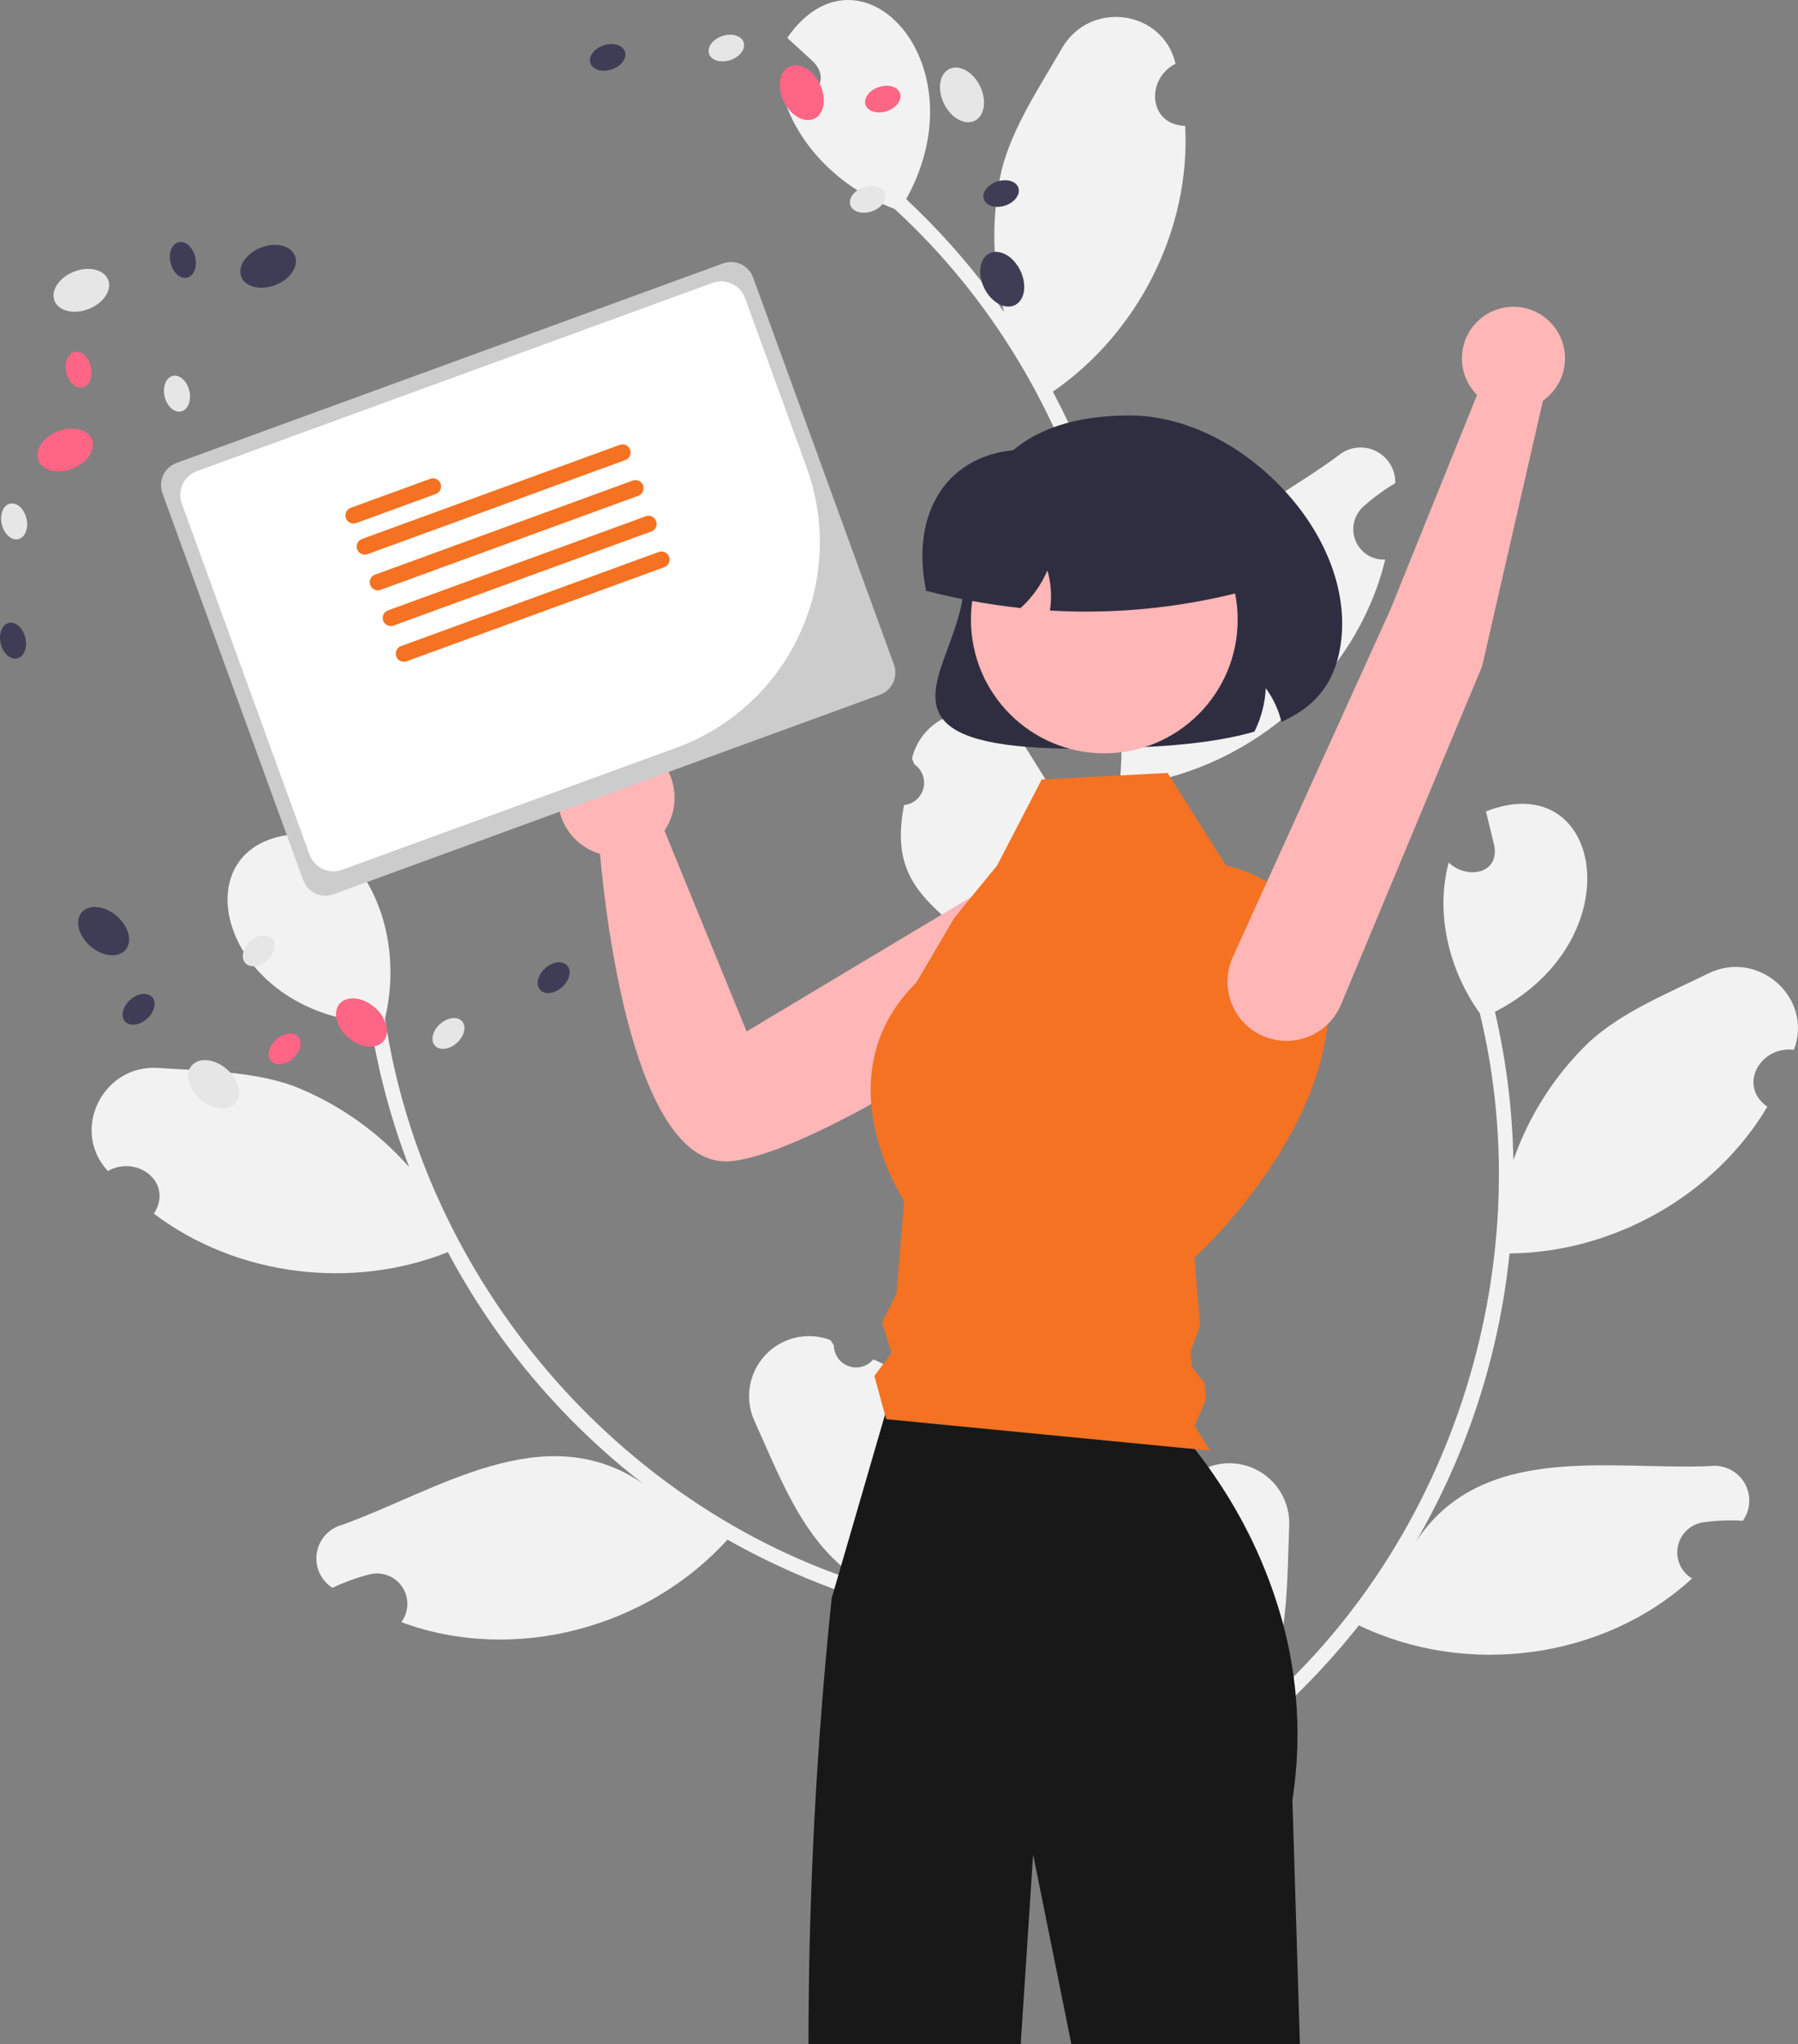 <svg width="219" height="249" viewBox="0 0 219 249" fill="none" xmlns="http://www.w3.org/2000/svg">
<rect x="0" y="0" width="219" height="249" fill="#808080" stroke="none"/>
<g clip-path="url(#clip0_4_90)">
<path d="M140.796 184.352C141.288 184.615 141.848 184.72 142.401 184.654C142.955 184.587 143.474 184.352 143.889 183.98C144.305 183.607 144.596 183.116 144.723 182.573C144.85 182.029 144.808 181.459 144.601 180.941C144.657 180.665 144.696 180.467 144.752 180.191C145.815 179.197 147.15 178.543 148.587 178.314C150.023 178.085 151.495 178.291 152.814 178.906C154.133 179.521 155.238 180.516 155.989 181.764C156.739 183.012 157.101 184.456 157.027 185.911C156.69 194.118 157.095 202.974 151.65 209.59C176.501 189.246 187.832 154.589 180.243 123.418C176.519 118.22 174.782 111.314 176.452 105.056C178.547 107.098 182.632 106.549 182.008 103.014C181.673 101.617 181.327 100.225 180.992 98.828C195.305 93.232 199.042 114.553 182.087 123.234C183.463 129.16 184.216 135.214 184.335 141.298C186.249 135.812 189.435 130.861 193.632 126.85C197.696 123.185 203.069 121.03 208.067 118.571C214.149 115.571 220.9 121.519 218.505 127.868C214.456 127.349 211.591 132.197 215.265 134.803C208.812 145.661 196.438 152.562 183.866 152.672C182.594 165.061 178.701 177.036 172.447 187.8C180.478 175.565 196.021 179.088 208.304 178.567C209.119 178.464 209.947 178.601 210.685 178.961C211.424 179.321 212.042 179.888 212.464 180.594C212.886 181.3 213.094 182.114 213.063 182.936C213.031 183.758 212.761 184.554 212.286 185.225C210.67 185.13 209.049 185.196 207.446 185.422C206.692 185.534 205.991 185.877 205.439 186.404C204.887 186.93 204.512 187.615 204.364 188.364C204.215 189.113 204.302 189.889 204.612 190.587C204.922 191.285 205.439 191.869 206.093 192.261C195.318 202.157 178.622 204.284 165.517 197.969C161.643 202.858 157.272 207.331 152.475 211.315L132.993 202.011C133.026 201.761 133.07 201.507 133.11 201.26C134.859 202.235 136.721 202.991 138.654 203.513C136.576 195.575 134.26 190.926 140.795 184.352H140.796Z" fill="#F2F2F2"/>
<path d="M106.371 165.575C106.015 166.005 105.536 166.314 104.998 166.462C104.461 166.609 103.891 166.587 103.366 166.399C102.841 166.212 102.387 165.867 102.064 165.411C101.742 164.956 101.567 164.413 101.563 163.854C101.408 163.62 101.296 163.451 101.141 163.217C99.782 162.698 98.299 162.597 96.883 162.928C95.466 163.259 94.181 164.006 93.191 165.073C92.201 166.141 91.552 167.48 91.326 168.92C91.101 170.359 91.31 171.833 91.927 173.153C95.328 180.626 98.288 188.981 105.822 193.051C75.147 183.601 51.604 155.785 46.896 124.049C48.387 117.828 47.396 110.775 43.493 105.611C42.321 108.294 38.331 109.329 37.578 105.82C37.363 104.4 37.159 102.979 36.943 101.558C21.581 101.785 26.147 122.943 45.118 124.576C46.076 130.584 47.657 136.476 49.838 142.154C46 137.798 41.184 134.416 35.788 132.288C30.644 130.429 24.857 130.463 19.302 130.075C12.539 129.595 8.527 137.654 13.135 142.629C16.69 140.619 21.169 144.026 18.747 147.828C28.812 155.445 42.87 157.16 54.555 152.511C60.397 163.504 68.511 173.124 78.357 180.729C66.312 172.433 53.243 181.569 41.671 185.728C40.878 185.941 40.163 186.38 39.615 186.993C39.066 187.605 38.708 188.365 38.582 189.178C38.457 189.991 38.571 190.823 38.91 191.573C39.249 192.323 39.798 192.957 40.491 193.399C41.952 192.701 43.478 192.149 45.048 191.753C45.788 191.572 46.566 191.624 47.276 191.904C47.985 192.183 48.591 192.675 49.01 193.313C49.429 193.95 49.641 194.702 49.617 195.465C49.593 196.228 49.334 196.965 48.875 197.575C62.58 202.668 78.845 198.329 88.603 187.529C94.032 190.593 99.764 193.083 105.707 194.96L120.247 178.981C120.122 178.762 119.986 178.544 119.856 178.33C118.603 179.894 117.163 181.298 115.569 182.511C114.506 174.375 114.9 169.194 106.372 165.575L106.371 165.575Z" fill="#F2F2F2"/>
<path d="M110.113 98.058C110.668 98.002 111.191 97.777 111.614 97.412C112.036 97.048 112.336 96.562 112.474 96.021C112.611 95.48 112.58 94.91 112.383 94.388C112.186 93.865 111.834 93.416 111.374 93.101C111.266 92.841 111.189 92.655 111.081 92.395C111.411 90.975 112.155 89.687 113.22 88.695C114.285 87.702 115.622 87.051 117.059 86.825C118.496 86.598 119.967 86.807 121.285 87.424C122.602 88.04 123.706 89.037 124.455 90.287C128.743 97.288 134.007 104.413 133.169 112.947C142.477 82.178 132.595 47.078 108.947 25.441C102.963 23.206 97.677 18.443 95.581 12.315C98.457 12.84 101.543 10.103 99.058 7.517C98.002 6.544 96.939 5.582 95.884 4.609C104.652 -8.031 119.62 7.581 110.376 24.258C114.816 28.409 118.811 33.014 122.295 37.998C120.831 32.375 120.721 26.485 121.973 20.811C123.306 15.499 126.567 10.709 129.348 5.876C132.728 -0.012 141.641 1.155 143.187 7.763C139.537 9.594 139.857 15.219 144.357 15.33C145.043 27.948 138.611 40.589 128.236 47.702C134.075 58.697 137.509 70.813 138.307 83.242C138.165 68.599 153.028 62.842 162.935 55.548C163.554 55.007 164.317 54.659 165.131 54.545C165.944 54.431 166.773 54.557 167.517 54.908C168.26 55.258 168.885 55.817 169.317 56.517C169.748 57.218 169.967 58.029 169.946 58.851C168.552 59.675 167.242 60.636 166.038 61.719C165.474 62.233 165.083 62.909 164.918 63.654C164.753 64.4 164.822 65.178 165.116 65.882C165.41 66.587 165.914 67.183 166.559 67.589C167.205 67.995 167.96 68.192 168.721 68.151C165.283 82.385 152.607 93.477 138.214 95.554C137.719 101.777 136.579 107.931 134.814 113.918L113.463 117.077C113.352 116.85 113.247 116.615 113.143 116.388C115.137 116.22 117.104 115.808 118.999 115.161C112.856 109.733 108.346 107.167 110.113 98.059L110.113 98.058Z" fill="#F2F2F2"/>
<path d="M131.587 91.2C121.867 91.2 116.594 90.01 114.753 87.47C113.128 85.229 114.218 82.272 115.479 78.848C116.385 76.387 117.413 73.598 117.413 70.837C117.413 57.41 124.208 50.602 137.611 50.602C144.279 50.602 151.439 54.151 156.764 60.095C161.605 65.499 164.016 71.967 163.38 77.84C162.858 82.656 160.621 85.823 156.338 87.808L156.087 87.924L156.016 87.657C155.646 86.275 155.02 84.974 154.171 83.824C154.088 85.63 153.633 87.4 152.836 89.021L152.79 89.114L152.691 89.142C147.844 90.525 142.09 90.9 137.62 91.072C135.444 91.157 133.433 91.2 131.587 91.2Z" fill="#2F2E41"/>
<path d="M134.236 109.908C133.863 108.811 133.235 107.819 132.403 107.013C131.571 106.208 130.559 105.614 129.452 105.279C128.345 104.944 127.173 104.878 126.036 105.087C124.898 105.297 123.826 105.775 122.91 106.482L90.938 125.632L80.933 101.176C81.778 99.934 82.209 98.456 82.164 96.953C82.118 95.451 81.599 94.001 80.68 92.812C79.762 91.624 78.491 90.757 77.05 90.336C75.61 89.916 74.073 89.963 72.661 90.472C71.249 90.98 70.034 91.924 69.19 93.167C68.347 94.41 67.918 95.889 67.965 97.391C68.012 98.894 68.532 100.343 69.452 101.531C70.372 102.718 71.644 103.583 73.085 104.002C73.702 111.054 77.129 142.575 89.05 141.43C99.071 140.466 123.957 123.863 131.686 118.106C132.923 117.186 133.836 115.896 134.294 114.423C134.752 112.95 134.732 111.369 134.236 109.908Z" fill="#FFB6B6"/>
<path d="M158.33 249H130.502L125.836 225.885L124.322 249H98.472C98.482 230.848 99.426 212.708 101.3 194.653L101.621 193.56L102.127 191.811L102.447 190.713L107.796 172.311L108.219 170.85H140.43C142.283 172.594 143.993 174.486 145.542 176.507C146.067 177.177 146.614 177.902 147.176 178.684C147.566 179.237 147.97 179.819 148.374 180.428C151.963 185.781 154.646 191.691 156.314 197.919V197.923C156.598 198.989 156.848 200.079 157.067 201.194V201.198C157.262 202.189 157.433 203.194 157.568 204.222C157.67 204.971 157.758 205.729 157.823 206.497C158.211 210.749 158.075 215.033 157.419 219.252L158.33 249Z" fill="#181818"/>
<path d="M10.788 37.642C12.595 36.942 13.666 35.352 13.179 34.093C12.693 32.834 10.833 32.381 9.026 33.082C7.219 33.782 6.148 35.371 6.635 36.631C7.122 37.891 8.981 38.343 10.788 37.642Z" fill="#E6E6E6"/>
<path d="M33.542 34.718C35.349 34.017 36.42 32.428 35.933 31.169C35.447 29.909 33.587 29.457 31.78 30.157C29.973 30.858 28.902 32.447 29.389 33.707C29.875 34.966 31.735 35.419 33.542 34.718Z" fill="#3F3D56"/>
<path d="M8.815 57.091C10.622 56.39 11.693 54.801 11.206 53.541C10.719 52.282 8.86 51.829 7.053 52.53C5.245 53.231 4.175 54.82 4.661 56.079C5.148 57.339 7.008 57.792 8.815 57.091Z" fill="#FF6584"/>
<path d="M2.232 65.669C3.061 65.473 3.505 64.346 3.223 63.152C2.941 61.958 2.04 61.149 1.211 61.346C0.382 61.542 -0.062 62.67 0.22 63.864C0.502 65.058 1.403 65.866 2.232 65.669Z" fill="#E6E6E6"/>
<path d="M2.097 80.194C2.926 79.997 3.369 78.87 3.087 77.676C2.805 76.482 1.904 75.673 1.075 75.87C0.246 76.066 -0.197 77.194 0.085 78.388C0.367 79.582 1.268 80.39 2.097 80.194Z" fill="#3F3D56"/>
<path d="M22.067 50.111C22.896 49.914 23.34 48.787 23.058 47.593C22.776 46.399 21.875 45.59 21.046 45.787C20.217 45.984 19.773 47.111 20.055 48.305C20.337 49.499 21.238 50.307 22.067 50.111Z" fill="#E6E6E6"/>
<path d="M10.084 47.195C10.912 46.999 11.356 45.871 11.074 44.678C10.792 43.484 9.891 42.675 9.062 42.872C8.233 43.068 7.789 44.196 8.072 45.389C8.354 46.583 9.254 47.392 10.084 47.195Z" fill="#FF6584"/>
<path d="M22.785 33.821C23.615 33.625 24.058 32.497 23.776 31.303C23.494 30.109 22.593 29.301 21.764 29.497C20.935 29.694 20.491 30.821 20.774 32.015C21.056 33.209 21.956 34.018 22.785 33.821Z" fill="#3F3D56"/>
<path d="M28.693 134.345C29.567 133.316 29.079 131.463 27.603 130.204C26.128 128.946 24.223 128.76 23.349 129.788C22.475 130.816 22.963 132.67 24.439 133.929C25.915 135.187 27.819 135.373 28.693 134.345Z" fill="#E6E6E6"/>
<path d="M15.292 115.692C16.166 114.663 15.678 112.81 14.202 111.551C12.727 110.293 10.822 110.106 9.948 111.135C9.074 112.163 9.562 114.017 11.038 115.275C12.514 116.534 14.418 116.72 15.292 115.692Z" fill="#3F3D56"/>
<path d="M46.704 126.823C47.578 125.795 47.09 123.941 45.614 122.683C44.138 121.424 42.234 121.238 41.36 122.266C40.486 123.295 40.974 125.148 42.45 126.407C43.925 127.665 45.83 127.852 46.704 126.823Z" fill="#FF6584"/>
<path d="M55.651 127.029C56.565 126.212 56.846 125.034 56.278 124.397C55.711 123.76 54.51 123.906 53.597 124.723C52.683 125.54 52.402 126.719 52.969 127.355C53.537 127.992 54.737 127.846 55.651 127.029Z" fill="#E6E6E6"/>
<path d="M68.464 120.233C69.378 119.416 69.659 118.237 69.092 117.601C68.524 116.964 67.324 117.11 66.41 117.927C65.496 118.744 65.215 119.922 65.783 120.559C66.35 121.196 67.551 121.05 68.464 120.233Z" fill="#3F3D56"/>
<path d="M32.55 116.963C33.464 116.146 33.744 114.968 33.177 114.331C32.61 113.694 31.409 113.84 30.495 114.657C29.582 115.474 29.301 116.653 29.868 117.29C30.436 117.926 31.636 117.78 32.55 116.963Z" fill="#E6E6E6"/>
<path d="M35.697 128.909C36.611 128.092 36.891 126.913 36.324 126.277C35.757 125.64 34.556 125.786 33.642 126.603C32.729 127.42 32.448 128.598 33.015 129.235C33.583 129.872 34.783 129.726 35.697 128.909Z" fill="#FF6584"/>
<path d="M17.909 124.087C18.823 123.27 19.104 122.091 18.537 121.455C17.969 120.818 16.769 120.964 15.855 121.781C14.941 122.598 14.66 123.776 15.228 124.413C15.795 125.05 16.996 124.904 17.909 124.087Z" fill="#3F3D56"/>
<path d="M118.721 14.71C119.931 14.114 120.218 12.219 119.363 10.477C118.508 8.735 116.834 7.806 115.624 8.402C114.414 8.998 114.127 10.893 114.982 12.635C115.837 14.377 117.511 15.306 118.721 14.71Z" fill="#E6E6E6"/>
<path d="M123.622 37.162C124.832 36.566 125.119 34.67 124.264 32.928C123.409 31.186 121.735 30.257 120.525 30.853C119.315 31.449 119.028 33.344 119.883 35.087C120.739 36.829 122.412 37.758 123.622 37.162Z" fill="#3F3D56"/>
<path d="M99.21 14.445C100.419 13.849 100.707 11.954 99.852 10.211C98.996 8.469 97.322 7.54 96.113 8.136C94.903 8.732 94.616 10.628 95.471 12.37C96.326 14.112 98 15.041 99.21 14.445Z" fill="#FF6584"/>
<path d="M88.954 7.32C90.117 6.934 90.842 5.964 90.574 5.154C90.306 4.344 89.146 4 87.983 4.386C86.821 4.772 86.096 5.742 86.364 6.552C86.632 7.362 87.792 7.706 88.954 7.32Z" fill="#E6E6E6"/>
<path d="M74.501 8.458C75.663 8.071 76.388 7.102 76.12 6.291C75.852 5.481 74.692 5.138 73.529 5.524C72.367 5.91 71.642 6.88 71.91 7.69C72.178 8.5 73.338 8.844 74.501 8.458Z" fill="#3F3D56"/>
<path d="M106.163 25.752C107.325 25.366 108.05 24.396 107.782 23.585C107.514 22.775 106.354 22.432 105.192 22.818C104.029 23.204 103.304 24.174 103.573 24.984C103.841 25.794 105 26.138 106.163 25.752Z" fill="#E6E6E6"/>
<path d="M108.012 13.537C109.174 13.15 109.899 12.181 109.631 11.37C109.363 10.56 108.203 10.217 107.041 10.603C105.878 10.989 105.153 11.959 105.421 12.769C105.69 13.579 106.849 13.923 108.012 13.537Z" fill="#FF6584"/>
<path d="M122.423 25.041C123.586 24.655 124.311 23.685 124.043 22.875C123.775 22.065 122.615 21.721 121.452 22.107C120.29 22.493 119.565 23.463 119.833 24.273C120.101 25.083 121.261 25.427 122.423 25.041Z" fill="#3F3D56"/>
<path d="M126.886 94.938L142.216 94.147L149.337 105.419C149.337 105.419 162.734 107.663 161.806 123.479C160.877 139.295 145.505 153.173 145.505 153.173L146.162 161.41L145.021 164.677L145.167 166.511L146.724 168.454L146.884 170.463L145.505 173.641L147.381 176.685L107.943 172.857L106.501 167.594L108.605 164.768L107.429 161.081L109.196 157.536L110.117 146.273C110.117 146.273 100.039 131.105 111.608 119.681L116.252 111.773L121.447 105.422L126.886 94.938Z" fill="#F47222"/>
<path d="M134.507 91.755C143.478 91.755 150.751 84.469 150.751 75.481C150.751 66.494 143.478 59.208 134.507 59.208C125.535 59.208 118.263 66.494 118.263 75.481C118.263 84.469 125.535 91.755 134.507 91.755Z" fill="#FFB6B6"/>
<path d="M132.332 74.495C130.932 74.495 129.533 74.456 128.135 74.376L127.885 74.362L127.918 74.114C128.124 72.561 128.008 70.981 127.577 69.475C126.846 71.19 125.758 72.73 124.386 73.99L124.308 74.061L124.204 74.05C120.407 73.634 116.644 72.946 112.944 71.993L112.802 71.956L112.774 71.813C112.497 70.453 112.354 69.07 112.347 67.683C112.347 63.349 113.915 59.702 116.763 57.413C119.862 54.921 124.306 54.154 129.278 55.254H145.18C146.928 55.255 148.604 55.952 149.84 57.19C151.076 58.429 151.771 60.108 151.773 61.859V71.947L151.6 71.992C145.31 73.648 138.835 74.489 132.332 74.495Z" fill="#2F2E41"/>
<path d="M21.489 56.393C20.778 56.654 20.198 57.187 19.878 57.875C19.558 58.563 19.524 59.351 19.782 60.065L36.937 107.219C37.197 107.932 37.729 108.513 38.416 108.833C39.103 109.154 39.889 109.189 40.601 108.929L107.179 84.621C107.891 84.361 108.47 83.828 108.79 83.139C109.11 82.451 109.145 81.664 108.886 80.95L91.732 33.795C91.472 33.082 90.939 32.502 90.252 32.181C89.565 31.86 88.779 31.826 88.067 32.085L21.489 56.393Z" fill="#CCCCCC"/>
<path d="M82.4 91.069L41.648 105.948C40.881 106.227 40.035 106.19 39.296 105.844C38.556 105.499 37.983 104.875 37.703 104.107L22.145 61.338C21.866 60.57 21.903 59.723 22.248 58.982C22.592 58.241 23.216 57.667 23.982 57.387L86.797 34.452C87.564 34.173 88.41 34.21 89.15 34.556C89.889 34.901 90.462 35.526 90.742 36.293L98.26 56.958C100.663 63.589 100.343 70.904 97.37 77.299C94.397 83.694 89.013 88.646 82.4 91.069V91.069Z" fill="white"/>
<path d="M53.077 60.172L43.392 63.708C43.271 63.752 43.142 63.772 43.013 63.766C42.884 63.761 42.757 63.73 42.64 63.675C42.523 63.62 42.417 63.543 42.33 63.448C42.243 63.352 42.175 63.24 42.131 63.119C42.086 62.997 42.066 62.868 42.072 62.739C42.078 62.609 42.109 62.482 42.163 62.365C42.218 62.247 42.295 62.142 42.39 62.054C42.486 61.967 42.597 61.899 42.718 61.855L47.56 60.087L52.403 58.319C52.648 58.229 52.919 58.241 53.155 58.352C53.392 58.462 53.575 58.662 53.664 58.908C53.754 59.154 53.742 59.425 53.632 59.662C53.522 59.899 53.322 60.082 53.077 60.172Z" fill="#F47222"/>
<path d="M76.164 56.035L44.771 67.497C44.65 67.541 44.52 67.562 44.391 67.556C44.262 67.551 44.135 67.52 44.018 67.465C43.901 67.41 43.795 67.333 43.708 67.238C43.62 67.142 43.552 67.03 43.508 66.909C43.464 66.787 43.444 66.657 43.45 66.528C43.455 66.398 43.486 66.272 43.541 66.154C43.596 66.037 43.673 65.931 43.768 65.844C43.864 65.756 43.975 65.688 44.097 65.644L75.49 54.182C75.611 54.138 75.74 54.118 75.869 54.124C75.998 54.129 76.125 54.16 76.242 54.215C76.359 54.27 76.465 54.347 76.552 54.442C76.639 54.538 76.707 54.65 76.751 54.771C76.796 54.893 76.816 55.022 76.81 55.151C76.805 55.281 76.773 55.408 76.719 55.525C76.664 55.642 76.587 55.748 76.492 55.836C76.397 55.923 76.285 55.991 76.164 56.035Z" fill="#F47222"/>
<path d="M77.746 60.385L46.353 71.847C46.232 71.891 46.103 71.911 45.974 71.905C45.845 71.9 45.718 71.869 45.601 71.814C45.483 71.759 45.378 71.682 45.291 71.587C45.203 71.491 45.136 71.379 45.092 71.258C45.047 71.136 45.027 71.007 45.033 70.877C45.038 70.748 45.069 70.621 45.124 70.504C45.179 70.386 45.256 70.281 45.351 70.193C45.446 70.106 45.558 70.038 45.679 69.994L77.072 58.532C77.317 58.443 77.588 58.455 77.824 58.565C78.06 58.676 78.243 58.876 78.333 59.121C78.422 59.367 78.41 59.638 78.3 59.875C78.19 60.112 77.991 60.295 77.746 60.385Z" fill="#F47222"/>
<path d="M79.328 64.734L47.936 76.196C47.814 76.241 47.685 76.261 47.556 76.255C47.427 76.25 47.3 76.219 47.182 76.164C47.065 76.11 46.96 76.032 46.872 75.937C46.785 75.841 46.717 75.73 46.673 75.608C46.628 75.486 46.608 75.357 46.614 75.227C46.62 75.098 46.651 74.971 46.706 74.853C46.76 74.736 46.837 74.63 46.933 74.543C47.028 74.455 47.14 74.388 47.261 74.343L78.654 62.882C78.776 62.837 78.905 62.817 79.034 62.823C79.163 62.828 79.29 62.859 79.407 62.914C79.524 62.969 79.629 63.046 79.717 63.142C79.804 63.237 79.872 63.349 79.916 63.47C79.96 63.592 79.98 63.721 79.975 63.851C79.969 63.98 79.938 64.107 79.884 64.224C79.829 64.342 79.752 64.447 79.657 64.535C79.561 64.622 79.45 64.69 79.328 64.734Z" fill="#F47222"/>
<path d="M80.911 69.084L49.518 80.546C49.273 80.635 49.002 80.624 48.765 80.513C48.529 80.403 48.346 80.203 48.256 79.957C48.167 79.711 48.178 79.44 48.289 79.203C48.399 78.966 48.599 78.782 48.844 78.693L80.237 67.231C80.358 67.187 80.487 67.167 80.616 67.172C80.745 67.178 80.872 67.209 80.989 67.264C81.106 67.319 81.212 67.396 81.299 67.491C81.386 67.587 81.454 67.698 81.499 67.82C81.543 67.942 81.563 68.071 81.557 68.2C81.551 68.33 81.52 68.457 81.466 68.574C81.411 68.691 81.334 68.797 81.239 68.884C81.144 68.972 81.032 69.04 80.911 69.084Z" fill="#F47222"/>
<path d="M180.52 81.164L163.332 122.369C162.599 124.113 161.211 125.498 159.467 126.225C157.724 126.952 155.765 126.964 154.013 126.256C153.107 125.891 152.284 125.344 151.596 124.649C150.907 123.955 150.367 123.127 150.009 122.217C149.65 121.306 149.48 120.332 149.51 119.354C149.539 118.375 149.767 117.413 150.18 116.526L169.343 74.272L179.908 48.105C178.995 47.193 178.384 46.021 178.159 44.749C177.934 43.478 178.105 42.167 178.649 40.996C179.194 39.825 180.084 38.851 181.201 38.205C182.317 37.558 183.605 37.272 184.889 37.385C186.174 37.498 187.392 38.004 188.38 38.834C189.367 39.665 190.075 40.78 190.408 42.028C190.74 43.276 190.682 44.596 190.239 45.809C189.797 47.023 188.992 48.07 187.935 48.809L180.52 81.164Z" fill="#FFB6B6"/>
</g>
<defs>
<clipPath id="clip0_4_90">
<rect width="219" height="249" fill="white"/>
</clipPath>
</defs>
</svg>
